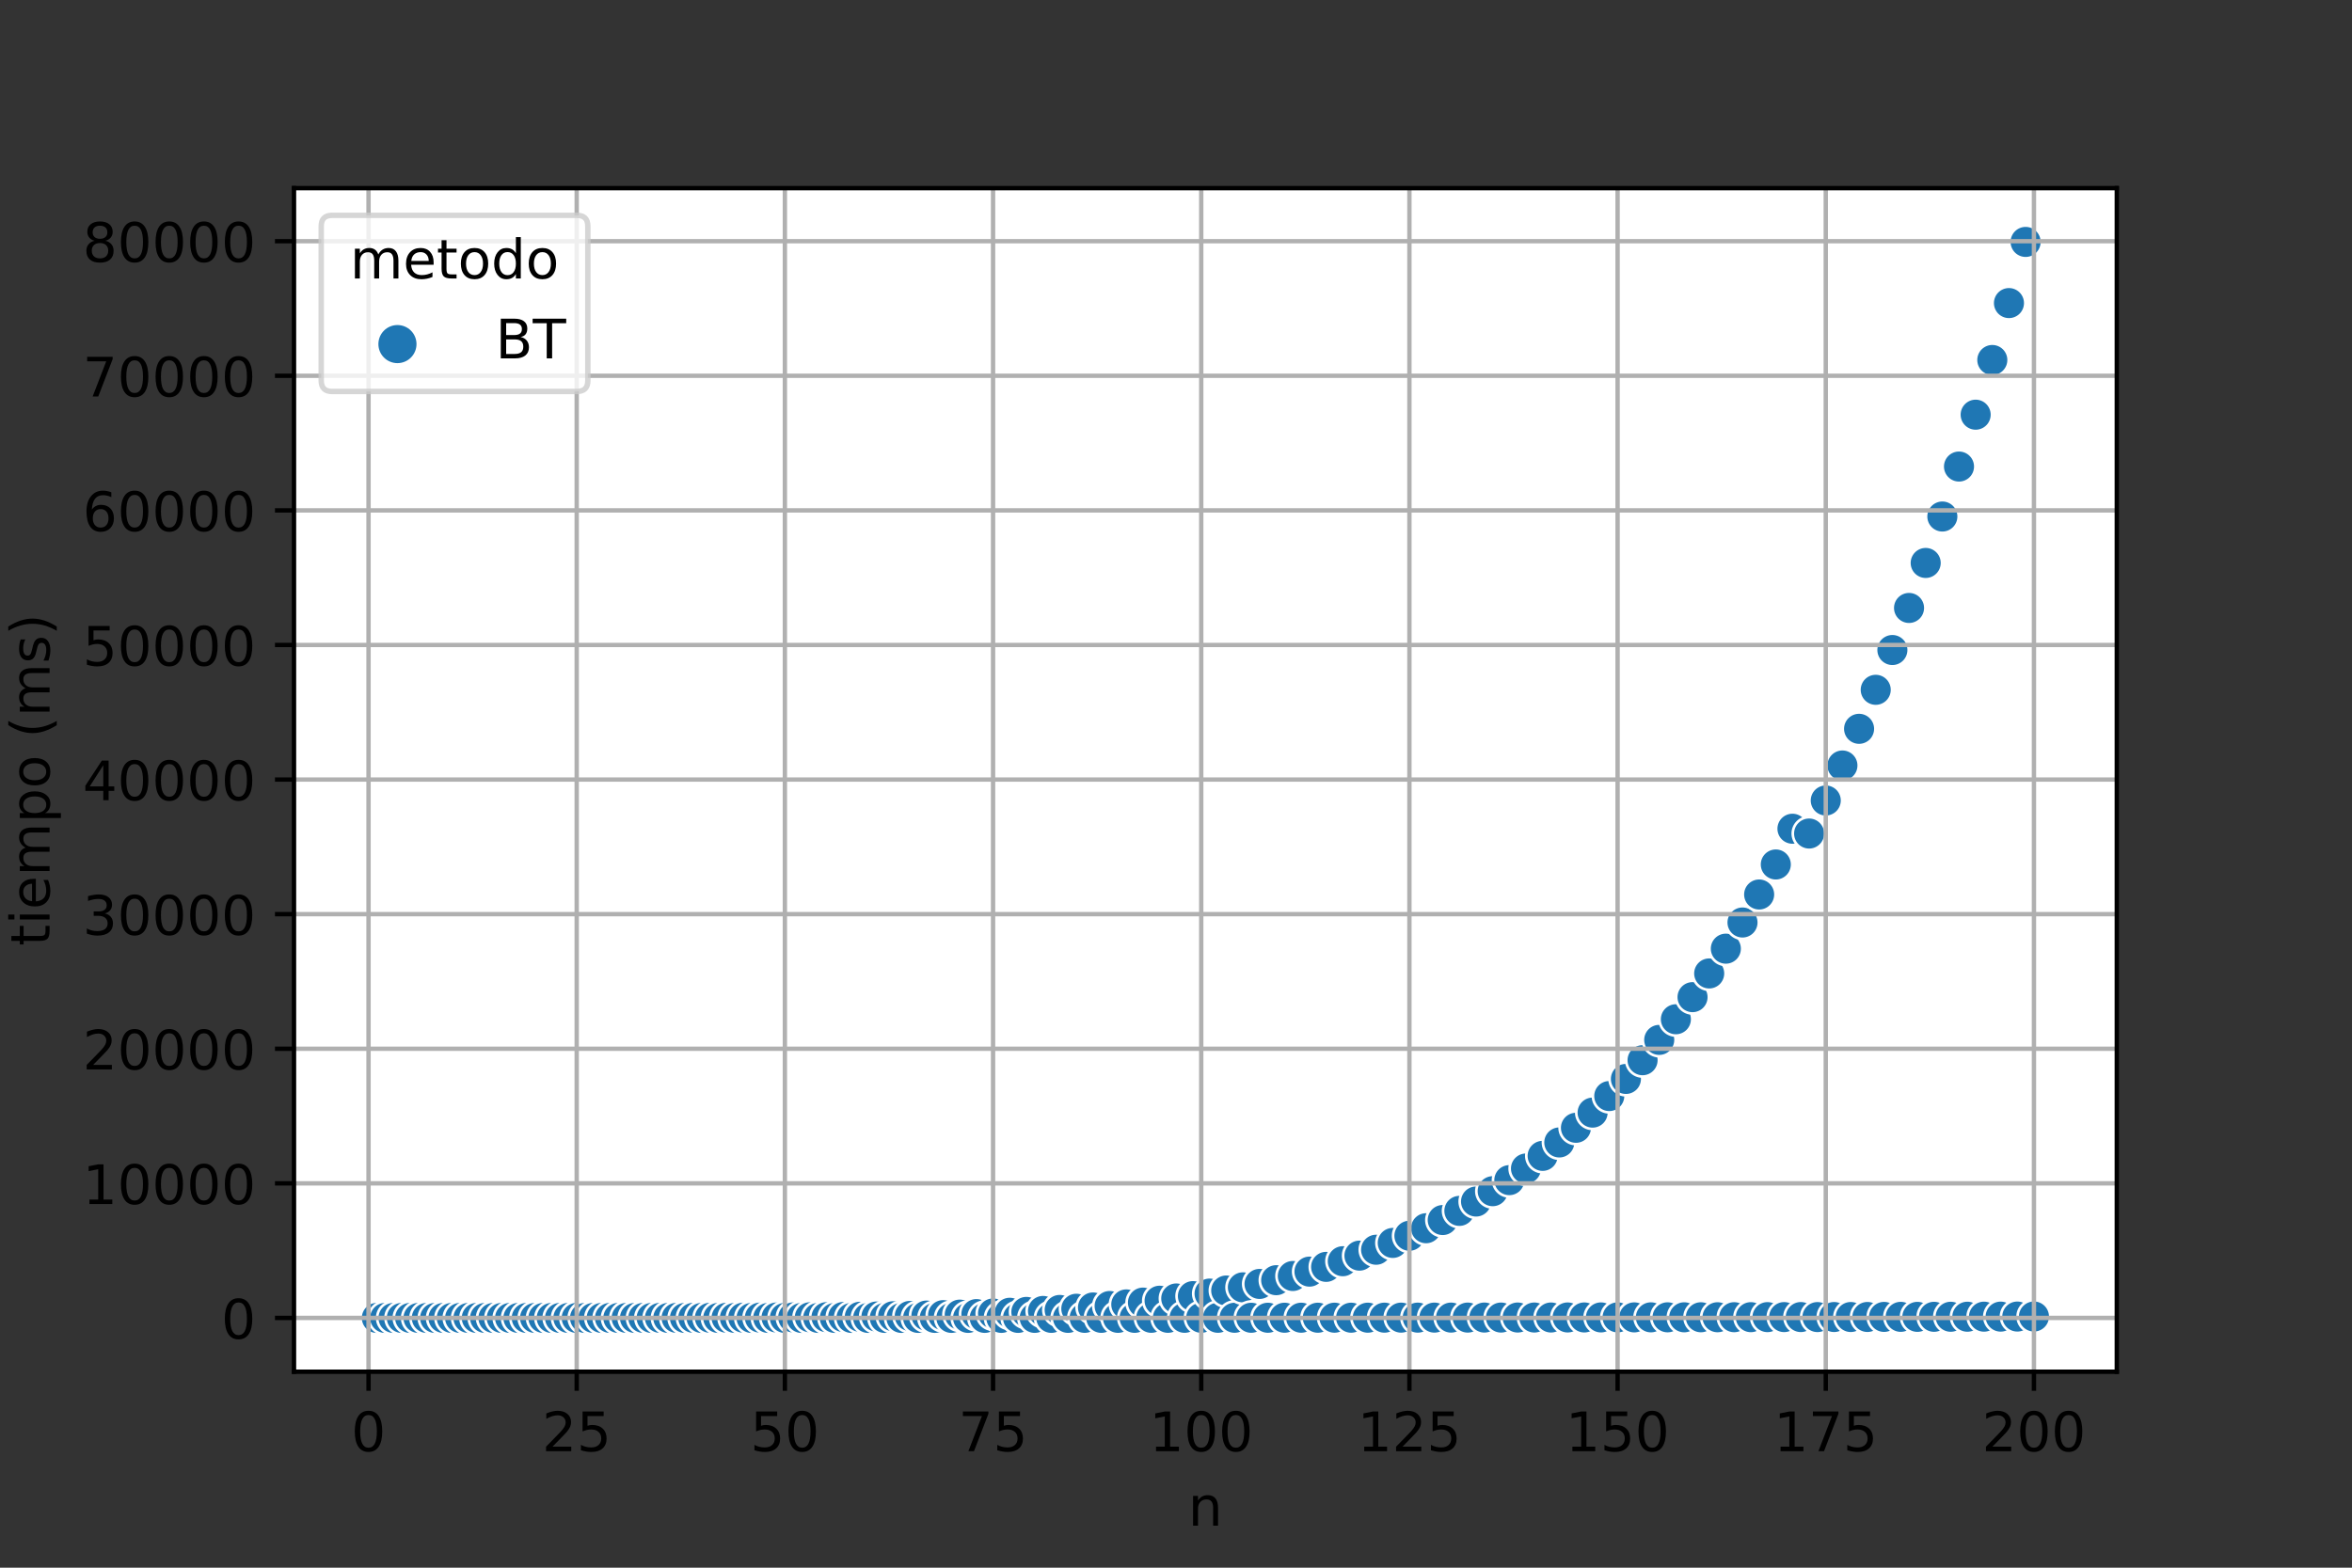 <?xml version="1.0" encoding="utf-8" standalone="no"?>
<!DOCTYPE svg PUBLIC "-//W3C//DTD SVG 1.1//EN"
  "http://www.w3.org/Graphics/SVG/1.1/DTD/svg11.dtd">
<!-- Created with matplotlib (https://matplotlib.org/) -->
<svg height="288pt" version="1.1" viewBox="0 0 432 288" width="432pt" xmlns="http://www.w3.org/2000/svg" xmlns:xlink="http://www.w3.org/1999/xlink">
 <rect x="0" y="0" width="432" height="288" fill="#333333" stroke="none"/>
 <defs>
  <style type="text/css">*{stroke-linecap:butt;stroke-linejoin:round;}</style>
 </defs>
 <g id="figure_1">
  <g id="patch_1">
   <path d="M 0 288 
L 432 288 
L 432 0 
L 0 0 
z
" style="fill:none;"/>
  </g>
  <g id="axes_1">
   <g id="patch_2">
    <path d="M 54 252 
L 388.8 252 
L 388.8 34.56 
L 54 34.56 
z
" style="fill:#ffffff;"/>
   </g>
   <g id="PathCollection_1">
    <defs>
     <path d="M 0 3 
C 0.796 3 1.559 2.684 2.121 2.121 
C 2.684 1.559 3 0.796 3 -0 
C 3 -0.796 2.684 -1.559 2.121 -2.121 
C 1.559 -2.684 0.796 -3 0 -3 
C -0.796 -3 -1.559 -2.684 -2.121 -2.121 
C -2.684 -1.559 -3 -0.796 -3 0 
C -3 0.796 -2.684 1.559 -2.121 2.121 
C -1.559 2.684 -0.796 3 0 3 
z
" id="C0_0_b975c61ec7"/>
    </defs>
    <g clip-path="url(#p22d4a59f89)">
     <use style="fill:#1f77b4;stroke:#ffffff;stroke-width:0.48;" x="69.218" xlink:href="#C0_0_b975c61ec7" y="242.116"/>
    </g>
    <g clip-path="url(#p22d4a59f89)">
     <use style="fill:#1f77b4;stroke:#ffffff;stroke-width:0.48;" x="70.748" xlink:href="#C0_0_b975c61ec7" y="242.116"/>
    </g>
    <g clip-path="url(#p22d4a59f89)">
     <use style="fill:#1f77b4;stroke:#ffffff;stroke-width:0.48;" x="72.277" xlink:href="#C0_0_b975c61ec7" y="242.116"/>
    </g>
    <g clip-path="url(#p22d4a59f89)">
     <use style="fill:#1f77b4;stroke:#ffffff;stroke-width:0.48;" x="73.807" xlink:href="#C0_0_b975c61ec7" y="242.116"/>
    </g>
    <g clip-path="url(#p22d4a59f89)">
     <use style="fill:#1f77b4;stroke:#ffffff;stroke-width:0.48;" x="75.336" xlink:href="#C0_0_b975c61ec7" y="242.116"/>
    </g>
    <g clip-path="url(#p22d4a59f89)">
     <use style="fill:#1f77b4;stroke:#ffffff;stroke-width:0.48;" x="76.866" xlink:href="#C0_0_b975c61ec7" y="242.116"/>
    </g>
    <g clip-path="url(#p22d4a59f89)">
     <use style="fill:#1f77b4;stroke:#ffffff;stroke-width:0.48;" x="78.395" xlink:href="#C0_0_b975c61ec7" y="242.116"/>
    </g>
    <g clip-path="url(#p22d4a59f89)">
     <use style="fill:#1f77b4;stroke:#ffffff;stroke-width:0.48;" x="79.924" xlink:href="#C0_0_b975c61ec7" y="242.116"/>
    </g>
    <g clip-path="url(#p22d4a59f89)">
     <use style="fill:#1f77b4;stroke:#ffffff;stroke-width:0.48;" x="81.454" xlink:href="#C0_0_b975c61ec7" y="242.116"/>
    </g>
    <g clip-path="url(#p22d4a59f89)">
     <use style="fill:#1f77b4;stroke:#ffffff;stroke-width:0.48;" x="82.983" xlink:href="#C0_0_b975c61ec7" y="242.116"/>
    </g>
    <g clip-path="url(#p22d4a59f89)">
     <use style="fill:#1f77b4;stroke:#ffffff;stroke-width:0.48;" x="84.513" xlink:href="#C0_0_b975c61ec7" y="242.116"/>
    </g>
    <g clip-path="url(#p22d4a59f89)">
     <use style="fill:#1f77b4;stroke:#ffffff;stroke-width:0.48;" x="86.042" xlink:href="#C0_0_b975c61ec7" y="242.116"/>
    </g>
    <g clip-path="url(#p22d4a59f89)">
     <use style="fill:#1f77b4;stroke:#ffffff;stroke-width:0.48;" x="87.572" xlink:href="#C0_0_b975c61ec7" y="242.116"/>
    </g>
    <g clip-path="url(#p22d4a59f89)">
     <use style="fill:#1f77b4;stroke:#ffffff;stroke-width:0.48;" x="89.101" xlink:href="#C0_0_b975c61ec7" y="242.116"/>
    </g>
    <g clip-path="url(#p22d4a59f89)">
     <use style="fill:#1f77b4;stroke:#ffffff;stroke-width:0.48;" x="90.631" xlink:href="#C0_0_b975c61ec7" y="242.116"/>
    </g>
    <g clip-path="url(#p22d4a59f89)">
     <use style="fill:#1f77b4;stroke:#ffffff;stroke-width:0.48;" x="92.16" xlink:href="#C0_0_b975c61ec7" y="242.116"/>
    </g>
    <g clip-path="url(#p22d4a59f89)">
     <use style="fill:#1f77b4;stroke:#ffffff;stroke-width:0.48;" x="93.69" xlink:href="#C0_0_b975c61ec7" y="242.116"/>
    </g>
    <g clip-path="url(#p22d4a59f89)">
     <use style="fill:#1f77b4;stroke:#ffffff;stroke-width:0.48;" x="95.219" xlink:href="#C0_0_b975c61ec7" y="242.116"/>
    </g>
    <g clip-path="url(#p22d4a59f89)">
     <use style="fill:#1f77b4;stroke:#ffffff;stroke-width:0.48;" x="96.749" xlink:href="#C0_0_b975c61ec7" y="242.116"/>
    </g>
    <g clip-path="url(#p22d4a59f89)">
     <use style="fill:#1f77b4;stroke:#ffffff;stroke-width:0.48;" x="98.278" xlink:href="#C0_0_b975c61ec7" y="242.116"/>
    </g>
    <g clip-path="url(#p22d4a59f89)">
     <use style="fill:#1f77b4;stroke:#ffffff;stroke-width:0.48;" x="99.807" xlink:href="#C0_0_b975c61ec7" y="242.116"/>
    </g>
    <g clip-path="url(#p22d4a59f89)">
     <use style="fill:#1f77b4;stroke:#ffffff;stroke-width:0.48;" x="101.337" xlink:href="#C0_0_b975c61ec7" y="242.116"/>
    </g>
    <g clip-path="url(#p22d4a59f89)">
     <use style="fill:#1f77b4;stroke:#ffffff;stroke-width:0.48;" x="102.866" xlink:href="#C0_0_b975c61ec7" y="242.115"/>
    </g>
    <g clip-path="url(#p22d4a59f89)">
     <use style="fill:#1f77b4;stroke:#ffffff;stroke-width:0.48;" x="104.396" xlink:href="#C0_0_b975c61ec7" y="242.116"/>
    </g>
    <g clip-path="url(#p22d4a59f89)">
     <use style="fill:#1f77b4;stroke:#ffffff;stroke-width:0.48;" x="105.925" xlink:href="#C0_0_b975c61ec7" y="242.114"/>
    </g>
    <g clip-path="url(#p22d4a59f89)">
     <use style="fill:#1f77b4;stroke:#ffffff;stroke-width:0.48;" x="107.455" xlink:href="#C0_0_b975c61ec7" y="242.116"/>
    </g>
    <g clip-path="url(#p22d4a59f89)">
     <use style="fill:#1f77b4;stroke:#ffffff;stroke-width:0.48;" x="108.984" xlink:href="#C0_0_b975c61ec7" y="242.113"/>
    </g>
    <g clip-path="url(#p22d4a59f89)">
     <use style="fill:#1f77b4;stroke:#ffffff;stroke-width:0.48;" x="110.514" xlink:href="#C0_0_b975c61ec7" y="242.116"/>
    </g>
    <g clip-path="url(#p22d4a59f89)">
     <use style="fill:#1f77b4;stroke:#ffffff;stroke-width:0.48;" x="112.043" xlink:href="#C0_0_b975c61ec7" y="242.112"/>
    </g>
    <g clip-path="url(#p22d4a59f89)">
     <use style="fill:#1f77b4;stroke:#ffffff;stroke-width:0.48;" x="113.573" xlink:href="#C0_0_b975c61ec7" y="242.116"/>
    </g>
    <g clip-path="url(#p22d4a59f89)">
     <use style="fill:#1f77b4;stroke:#ffffff;stroke-width:0.48;" x="115.102" xlink:href="#C0_0_b975c61ec7" y="242.11"/>
    </g>
    <g clip-path="url(#p22d4a59f89)">
     <use style="fill:#1f77b4;stroke:#ffffff;stroke-width:0.48;" x="116.632" xlink:href="#C0_0_b975c61ec7" y="242.116"/>
    </g>
    <g clip-path="url(#p22d4a59f89)">
     <use style="fill:#1f77b4;stroke:#ffffff;stroke-width:0.48;" x="118.161" xlink:href="#C0_0_b975c61ec7" y="242.108"/>
    </g>
    <g clip-path="url(#p22d4a59f89)">
     <use style="fill:#1f77b4;stroke:#ffffff;stroke-width:0.48;" x="119.691" xlink:href="#C0_0_b975c61ec7" y="242.116"/>
    </g>
    <g clip-path="url(#p22d4a59f89)">
     <use style="fill:#1f77b4;stroke:#ffffff;stroke-width:0.48;" x="121.22" xlink:href="#C0_0_b975c61ec7" y="242.104"/>
    </g>
    <g clip-path="url(#p22d4a59f89)">
     <use style="fill:#1f77b4;stroke:#ffffff;stroke-width:0.48;" x="122.749" xlink:href="#C0_0_b975c61ec7" y="242.116"/>
    </g>
    <g clip-path="url(#p22d4a59f89)">
     <use style="fill:#1f77b4;stroke:#ffffff;stroke-width:0.48;" x="124.279" xlink:href="#C0_0_b975c61ec7" y="242.1"/>
    </g>
    <g clip-path="url(#p22d4a59f89)">
     <use style="fill:#1f77b4;stroke:#ffffff;stroke-width:0.48;" x="125.808" xlink:href="#C0_0_b975c61ec7" y="242.116"/>
    </g>
    <g clip-path="url(#p22d4a59f89)">
     <use style="fill:#1f77b4;stroke:#ffffff;stroke-width:0.48;" x="127.338" xlink:href="#C0_0_b975c61ec7" y="242.095"/>
    </g>
    <g clip-path="url(#p22d4a59f89)">
     <use style="fill:#1f77b4;stroke:#ffffff;stroke-width:0.48;" x="128.867" xlink:href="#C0_0_b975c61ec7" y="242.116"/>
    </g>
    <g clip-path="url(#p22d4a59f89)">
     <use style="fill:#1f77b4;stroke:#ffffff;stroke-width:0.48;" x="130.397" xlink:href="#C0_0_b975c61ec7" y="242.088"/>
    </g>
    <g clip-path="url(#p22d4a59f89)">
     <use style="fill:#1f77b4;stroke:#ffffff;stroke-width:0.48;" x="131.926" xlink:href="#C0_0_b975c61ec7" y="242.116"/>
    </g>
    <g clip-path="url(#p22d4a59f89)">
     <use style="fill:#1f77b4;stroke:#ffffff;stroke-width:0.48;" x="133.456" xlink:href="#C0_0_b975c61ec7" y="242.08"/>
    </g>
    <g clip-path="url(#p22d4a59f89)">
     <use style="fill:#1f77b4;stroke:#ffffff;stroke-width:0.48;" x="134.985" xlink:href="#C0_0_b975c61ec7" y="242.115"/>
    </g>
    <g clip-path="url(#p22d4a59f89)">
     <use style="fill:#1f77b4;stroke:#ffffff;stroke-width:0.48;" x="136.515" xlink:href="#C0_0_b975c61ec7" y="242.068"/>
    </g>
    <g clip-path="url(#p22d4a59f89)">
     <use style="fill:#1f77b4;stroke:#ffffff;stroke-width:0.48;" x="138.044" xlink:href="#C0_0_b975c61ec7" y="242.115"/>
    </g>
    <g clip-path="url(#p22d4a59f89)">
     <use style="fill:#1f77b4;stroke:#ffffff;stroke-width:0.48;" x="139.574" xlink:href="#C0_0_b975c61ec7" y="242.058"/>
    </g>
    <g clip-path="url(#p22d4a59f89)">
     <use style="fill:#1f77b4;stroke:#ffffff;stroke-width:0.48;" x="141.103" xlink:href="#C0_0_b975c61ec7" y="242.115"/>
    </g>
    <g clip-path="url(#p22d4a59f89)">
     <use style="fill:#1f77b4;stroke:#ffffff;stroke-width:0.48;" x="142.633" xlink:href="#C0_0_b975c61ec7" y="242.039"/>
    </g>
    <g clip-path="url(#p22d4a59f89)">
     <use style="fill:#1f77b4;stroke:#ffffff;stroke-width:0.48;" x="144.162" xlink:href="#C0_0_b975c61ec7" y="242.115"/>
    </g>
    <g clip-path="url(#p22d4a59f89)">
     <use style="fill:#1f77b4;stroke:#ffffff;stroke-width:0.48;" x="145.691" xlink:href="#C0_0_b975c61ec7" y="242.023"/>
    </g>
    <g clip-path="url(#p22d4a59f89)">
     <use style="fill:#1f77b4;stroke:#ffffff;stroke-width:0.48;" x="147.221" xlink:href="#C0_0_b975c61ec7" y="242.114"/>
    </g>
    <g clip-path="url(#p22d4a59f89)">
     <use style="fill:#1f77b4;stroke:#ffffff;stroke-width:0.48;" x="148.75" xlink:href="#C0_0_b975c61ec7" y="241.997"/>
    </g>
    <g clip-path="url(#p22d4a59f89)">
     <use style="fill:#1f77b4;stroke:#ffffff;stroke-width:0.48;" x="150.28" xlink:href="#C0_0_b975c61ec7" y="242.114"/>
    </g>
    <g clip-path="url(#p22d4a59f89)">
     <use style="fill:#1f77b4;stroke:#ffffff;stroke-width:0.48;" x="151.809" xlink:href="#C0_0_b975c61ec7" y="241.974"/>
    </g>
    <g clip-path="url(#p22d4a59f89)">
     <use style="fill:#1f77b4;stroke:#ffffff;stroke-width:0.48;" x="153.339" xlink:href="#C0_0_b975c61ec7" y="242.114"/>
    </g>
    <g clip-path="url(#p22d4a59f89)">
     <use style="fill:#1f77b4;stroke:#ffffff;stroke-width:0.48;" x="154.868" xlink:href="#C0_0_b975c61ec7" y="241.944"/>
    </g>
    <g clip-path="url(#p22d4a59f89)">
     <use style="fill:#1f77b4;stroke:#ffffff;stroke-width:0.48;" x="156.398" xlink:href="#C0_0_b975c61ec7" y="242.113"/>
    </g>
    <g clip-path="url(#p22d4a59f89)">
     <use style="fill:#1f77b4;stroke:#ffffff;stroke-width:0.48;" x="157.927" xlink:href="#C0_0_b975c61ec7" y="241.906"/>
    </g>
    <g clip-path="url(#p22d4a59f89)">
     <use style="fill:#1f77b4;stroke:#ffffff;stroke-width:0.48;" x="159.457" xlink:href="#C0_0_b975c61ec7" y="242.113"/>
    </g>
    <g clip-path="url(#p22d4a59f89)">
     <use style="fill:#1f77b4;stroke:#ffffff;stroke-width:0.48;" x="160.986" xlink:href="#C0_0_b975c61ec7" y="241.86"/>
    </g>
    <g clip-path="url(#p22d4a59f89)">
     <use style="fill:#1f77b4;stroke:#ffffff;stroke-width:0.48;" x="162.516" xlink:href="#C0_0_b975c61ec7" y="242.113"/>
    </g>
    <g clip-path="url(#p22d4a59f89)">
     <use style="fill:#1f77b4;stroke:#ffffff;stroke-width:0.48;" x="164.045" xlink:href="#C0_0_b975c61ec7" y="241.806"/>
    </g>
    <g clip-path="url(#p22d4a59f89)">
     <use style="fill:#1f77b4;stroke:#ffffff;stroke-width:0.48;" x="165.575" xlink:href="#C0_0_b975c61ec7" y="242.112"/>
    </g>
    <g clip-path="url(#p22d4a59f89)">
     <use style="fill:#1f77b4;stroke:#ffffff;stroke-width:0.48;" x="167.104" xlink:href="#C0_0_b975c61ec7" y="241.751"/>
    </g>
    <g clip-path="url(#p22d4a59f89)">
     <use style="fill:#1f77b4;stroke:#ffffff;stroke-width:0.48;" x="168.633" xlink:href="#C0_0_b975c61ec7" y="242.111"/>
    </g>
    <g clip-path="url(#p22d4a59f89)">
     <use style="fill:#1f77b4;stroke:#ffffff;stroke-width:0.48;" x="170.163" xlink:href="#C0_0_b975c61ec7" y="241.682"/>
    </g>
    <g clip-path="url(#p22d4a59f89)">
     <use style="fill:#1f77b4;stroke:#ffffff;stroke-width:0.48;" x="171.692" xlink:href="#C0_0_b975c61ec7" y="242.109"/>
    </g>
    <g clip-path="url(#p22d4a59f89)">
     <use style="fill:#1f77b4;stroke:#ffffff;stroke-width:0.48;" x="173.222" xlink:href="#C0_0_b975c61ec7" y="241.605"/>
    </g>
    <g clip-path="url(#p22d4a59f89)">
     <use style="fill:#1f77b4;stroke:#ffffff;stroke-width:0.48;" x="174.751" xlink:href="#C0_0_b975c61ec7" y="242.108"/>
    </g>
    <g clip-path="url(#p22d4a59f89)">
     <use style="fill:#1f77b4;stroke:#ffffff;stroke-width:0.48;" x="176.281" xlink:href="#C0_0_b975c61ec7" y="241.51"/>
    </g>
    <g clip-path="url(#p22d4a59f89)">
     <use style="fill:#1f77b4;stroke:#ffffff;stroke-width:0.48;" x="177.81" xlink:href="#C0_0_b975c61ec7" y="242.109"/>
    </g>
    <g clip-path="url(#p22d4a59f89)">
     <use style="fill:#1f77b4;stroke:#ffffff;stroke-width:0.48;" x="179.34" xlink:href="#C0_0_b975c61ec7" y="241.412"/>
    </g>
    <g clip-path="url(#p22d4a59f89)">
     <use style="fill:#1f77b4;stroke:#ffffff;stroke-width:0.48;" x="180.869" xlink:href="#C0_0_b975c61ec7" y="242.108"/>
    </g>
    <g clip-path="url(#p22d4a59f89)">
     <use style="fill:#1f77b4;stroke:#ffffff;stroke-width:0.48;" x="182.399" xlink:href="#C0_0_b975c61ec7" y="241.297"/>
    </g>
    <g clip-path="url(#p22d4a59f89)">
     <use style="fill:#1f77b4;stroke:#ffffff;stroke-width:0.48;" x="183.928" xlink:href="#C0_0_b975c61ec7" y="242.108"/>
    </g>
    <g clip-path="url(#p22d4a59f89)">
     <use style="fill:#1f77b4;stroke:#ffffff;stroke-width:0.48;" x="185.458" xlink:href="#C0_0_b975c61ec7" y="241.169"/>
    </g>
    <g clip-path="url(#p22d4a59f89)">
     <use style="fill:#1f77b4;stroke:#ffffff;stroke-width:0.48;" x="186.987" xlink:href="#C0_0_b975c61ec7" y="242.107"/>
    </g>
    <g clip-path="url(#p22d4a59f89)">
     <use style="fill:#1f77b4;stroke:#ffffff;stroke-width:0.48;" x="188.516" xlink:href="#C0_0_b975c61ec7" y="241.011"/>
    </g>
    <g clip-path="url(#p22d4a59f89)">
     <use style="fill:#1f77b4;stroke:#ffffff;stroke-width:0.48;" x="190.046" xlink:href="#C0_0_b975c61ec7" y="242.105"/>
    </g>
    <g clip-path="url(#p22d4a59f89)">
     <use style="fill:#1f77b4;stroke:#ffffff;stroke-width:0.48;" x="191.575" xlink:href="#C0_0_b975c61ec7" y="240.835"/>
    </g>
    <g clip-path="url(#p22d4a59f89)">
     <use style="fill:#1f77b4;stroke:#ffffff;stroke-width:0.48;" x="193.105" xlink:href="#C0_0_b975c61ec7" y="242.105"/>
    </g>
    <g clip-path="url(#p22d4a59f89)">
     <use style="fill:#1f77b4;stroke:#ffffff;stroke-width:0.48;" x="194.634" xlink:href="#C0_0_b975c61ec7" y="240.652"/>
    </g>
    <g clip-path="url(#p22d4a59f89)">
     <use style="fill:#1f77b4;stroke:#ffffff;stroke-width:0.48;" x="196.164" xlink:href="#C0_0_b975c61ec7" y="242.104"/>
    </g>
    <g clip-path="url(#p22d4a59f89)">
     <use style="fill:#1f77b4;stroke:#ffffff;stroke-width:0.48;" x="197.693" xlink:href="#C0_0_b975c61ec7" y="240.432"/>
    </g>
    <g clip-path="url(#p22d4a59f89)">
     <use style="fill:#1f77b4;stroke:#ffffff;stroke-width:0.48;" x="199.223" xlink:href="#C0_0_b975c61ec7" y="242.101"/>
    </g>
    <g clip-path="url(#p22d4a59f89)">
     <use style="fill:#1f77b4;stroke:#ffffff;stroke-width:0.48;" x="200.752" xlink:href="#C0_0_b975c61ec7" y="240.195"/>
    </g>
    <g clip-path="url(#p22d4a59f89)">
     <use style="fill:#1f77b4;stroke:#ffffff;stroke-width:0.48;" x="202.282" xlink:href="#C0_0_b975c61ec7" y="242.101"/>
    </g>
    <g clip-path="url(#p22d4a59f89)">
     <use style="fill:#1f77b4;stroke:#ffffff;stroke-width:0.48;" x="203.811" xlink:href="#C0_0_b975c61ec7" y="239.927"/>
    </g>
    <g clip-path="url(#p22d4a59f89)">
     <use style="fill:#1f77b4;stroke:#ffffff;stroke-width:0.48;" x="205.341" xlink:href="#C0_0_b975c61ec7" y="242.1"/>
    </g>
    <g clip-path="url(#p22d4a59f89)">
     <use style="fill:#1f77b4;stroke:#ffffff;stroke-width:0.48;" x="206.87" xlink:href="#C0_0_b975c61ec7" y="239.633"/>
    </g>
    <g clip-path="url(#p22d4a59f89)">
     <use style="fill:#1f77b4;stroke:#ffffff;stroke-width:0.48;" x="208.4" xlink:href="#C0_0_b975c61ec7" y="242.1"/>
    </g>
    <g clip-path="url(#p22d4a59f89)">
     <use style="fill:#1f77b4;stroke:#ffffff;stroke-width:0.48;" x="209.929" xlink:href="#C0_0_b975c61ec7" y="239.302"/>
    </g>
    <g clip-path="url(#p22d4a59f89)">
     <use style="fill:#1f77b4;stroke:#ffffff;stroke-width:0.48;" x="211.458" xlink:href="#C0_0_b975c61ec7" y="242.094"/>
    </g>
    <g clip-path="url(#p22d4a59f89)">
     <use style="fill:#1f77b4;stroke:#ffffff;stroke-width:0.48;" x="212.988" xlink:href="#C0_0_b975c61ec7" y="238.957"/>
    </g>
    <g clip-path="url(#p22d4a59f89)">
     <use style="fill:#1f77b4;stroke:#ffffff;stroke-width:0.48;" x="214.517" xlink:href="#C0_0_b975c61ec7" y="242.094"/>
    </g>
    <g clip-path="url(#p22d4a59f89)">
     <use style="fill:#1f77b4;stroke:#ffffff;stroke-width:0.48;" x="216.047" xlink:href="#C0_0_b975c61ec7" y="238.541"/>
    </g>
    <g clip-path="url(#p22d4a59f89)">
     <use style="fill:#1f77b4;stroke:#ffffff;stroke-width:0.48;" x="217.576" xlink:href="#C0_0_b975c61ec7" y="242.093"/>
    </g>
    <g clip-path="url(#p22d4a59f89)">
     <use style="fill:#1f77b4;stroke:#ffffff;stroke-width:0.48;" x="219.106" xlink:href="#C0_0_b975c61ec7" y="238.109"/>
    </g>
    <g clip-path="url(#p22d4a59f89)">
     <use style="fill:#1f77b4;stroke:#ffffff;stroke-width:0.48;" x="220.635" xlink:href="#C0_0_b975c61ec7" y="242.092"/>
    </g>
    <g clip-path="url(#p22d4a59f89)">
     <use style="fill:#1f77b4;stroke:#ffffff;stroke-width:0.48;" x="222.165" xlink:href="#C0_0_b975c61ec7" y="237.645"/>
    </g>
    <g clip-path="url(#p22d4a59f89)">
     <use style="fill:#1f77b4;stroke:#ffffff;stroke-width:0.48;" x="223.694" xlink:href="#C0_0_b975c61ec7" y="242.09"/>
    </g>
    <g clip-path="url(#p22d4a59f89)">
     <use style="fill:#1f77b4;stroke:#ffffff;stroke-width:0.48;" x="225.224" xlink:href="#C0_0_b975c61ec7" y="237.082"/>
    </g>
    <g clip-path="url(#p22d4a59f89)">
     <use style="fill:#1f77b4;stroke:#ffffff;stroke-width:0.48;" x="226.753" xlink:href="#C0_0_b975c61ec7" y="242.087"/>
    </g>
    <g clip-path="url(#p22d4a59f89)">
     <use style="fill:#1f77b4;stroke:#ffffff;stroke-width:0.48;" x="228.283" xlink:href="#C0_0_b975c61ec7" y="236.499"/>
    </g>
    <g clip-path="url(#p22d4a59f89)">
     <use style="fill:#1f77b4;stroke:#ffffff;stroke-width:0.48;" x="229.812" xlink:href="#C0_0_b975c61ec7" y="242.088"/>
    </g>
    <g clip-path="url(#p22d4a59f89)">
     <use style="fill:#1f77b4;stroke:#ffffff;stroke-width:0.48;" x="231.342" xlink:href="#C0_0_b975c61ec7" y="235.87"/>
    </g>
    <g clip-path="url(#p22d4a59f89)">
     <use style="fill:#1f77b4;stroke:#ffffff;stroke-width:0.48;" x="232.871" xlink:href="#C0_0_b975c61ec7" y="242.085"/>
    </g>
    <g clip-path="url(#p22d4a59f89)">
     <use style="fill:#1f77b4;stroke:#ffffff;stroke-width:0.48;" x="234.4" xlink:href="#C0_0_b975c61ec7" y="235.185"/>
    </g>
    <g clip-path="url(#p22d4a59f89)">
     <use style="fill:#1f77b4;stroke:#ffffff;stroke-width:0.48;" x="235.93" xlink:href="#C0_0_b975c61ec7" y="242.081"/>
    </g>
    <g clip-path="url(#p22d4a59f89)">
     <use style="fill:#1f77b4;stroke:#ffffff;stroke-width:0.48;" x="237.459" xlink:href="#C0_0_b975c61ec7" y="234.413"/>
    </g>
    <g clip-path="url(#p22d4a59f89)">
     <use style="fill:#1f77b4;stroke:#ffffff;stroke-width:0.48;" x="238.989" xlink:href="#C0_0_b975c61ec7" y="242.077"/>
    </g>
    <g clip-path="url(#p22d4a59f89)">
     <use style="fill:#1f77b4;stroke:#ffffff;stroke-width:0.48;" x="240.518" xlink:href="#C0_0_b975c61ec7" y="233.609"/>
    </g>
    <g clip-path="url(#p22d4a59f89)">
     <use style="fill:#1f77b4;stroke:#ffffff;stroke-width:0.48;" x="242.048" xlink:href="#C0_0_b975c61ec7" y="242.079"/>
    </g>
    <g clip-path="url(#p22d4a59f89)">
     <use style="fill:#1f77b4;stroke:#ffffff;stroke-width:0.48;" x="243.577" xlink:href="#C0_0_b975c61ec7" y="232.736"/>
    </g>
    <g clip-path="url(#p22d4a59f89)">
     <use style="fill:#1f77b4;stroke:#ffffff;stroke-width:0.48;" x="245.107" xlink:href="#C0_0_b975c61ec7" y="242.074"/>
    </g>
    <g clip-path="url(#p22d4a59f89)">
     <use style="fill:#1f77b4;stroke:#ffffff;stroke-width:0.48;" x="246.636" xlink:href="#C0_0_b975c61ec7" y="231.699"/>
    </g>
    <g clip-path="url(#p22d4a59f89)">
     <use style="fill:#1f77b4;stroke:#ffffff;stroke-width:0.48;" x="248.166" xlink:href="#C0_0_b975c61ec7" y="242.075"/>
    </g>
    <g clip-path="url(#p22d4a59f89)">
     <use style="fill:#1f77b4;stroke:#ffffff;stroke-width:0.48;" x="249.695" xlink:href="#C0_0_b975c61ec7" y="230.672"/>
    </g>
    <g clip-path="url(#p22d4a59f89)">
     <use style="fill:#1f77b4;stroke:#ffffff;stroke-width:0.48;" x="251.225" xlink:href="#C0_0_b975c61ec7" y="242.072"/>
    </g>
    <g clip-path="url(#p22d4a59f89)">
     <use style="fill:#1f77b4;stroke:#ffffff;stroke-width:0.48;" x="252.754" xlink:href="#C0_0_b975c61ec7" y="229.591"/>
    </g>
    <g clip-path="url(#p22d4a59f89)">
     <use style="fill:#1f77b4;stroke:#ffffff;stroke-width:0.48;" x="254.284" xlink:href="#C0_0_b975c61ec7" y="242.068"/>
    </g>
    <g clip-path="url(#p22d4a59f89)">
     <use style="fill:#1f77b4;stroke:#ffffff;stroke-width:0.48;" x="255.813" xlink:href="#C0_0_b975c61ec7" y="228.339"/>
    </g>
    <g clip-path="url(#p22d4a59f89)">
     <use style="fill:#1f77b4;stroke:#ffffff;stroke-width:0.48;" x="257.342" xlink:href="#C0_0_b975c61ec7" y="242.063"/>
    </g>
    <g clip-path="url(#p22d4a59f89)">
     <use style="fill:#1f77b4;stroke:#ffffff;stroke-width:0.48;" x="258.872" xlink:href="#C0_0_b975c61ec7" y="227.022"/>
    </g>
    <g clip-path="url(#p22d4a59f89)">
     <use style="fill:#1f77b4;stroke:#ffffff;stroke-width:0.48;" x="260.401" xlink:href="#C0_0_b975c61ec7" y="242.063"/>
    </g>
    <g clip-path="url(#p22d4a59f89)">
     <use style="fill:#1f77b4;stroke:#ffffff;stroke-width:0.48;" x="261.931" xlink:href="#C0_0_b975c61ec7" y="225.639"/>
    </g>
    <g clip-path="url(#p22d4a59f89)">
     <use style="fill:#1f77b4;stroke:#ffffff;stroke-width:0.48;" x="263.46" xlink:href="#C0_0_b975c61ec7" y="242.058"/>
    </g>
    <g clip-path="url(#p22d4a59f89)">
     <use style="fill:#1f77b4;stroke:#ffffff;stroke-width:0.48;" x="264.99" xlink:href="#C0_0_b975c61ec7" y="224.134"/>
    </g>
    <g clip-path="url(#p22d4a59f89)">
     <use style="fill:#1f77b4;stroke:#ffffff;stroke-width:0.48;" x="266.519" xlink:href="#C0_0_b975c61ec7" y="242.055"/>
    </g>
    <g clip-path="url(#p22d4a59f89)">
     <use style="fill:#1f77b4;stroke:#ffffff;stroke-width:0.48;" x="268.049" xlink:href="#C0_0_b975c61ec7" y="222.452"/>
    </g>
    <g clip-path="url(#p22d4a59f89)">
     <use style="fill:#1f77b4;stroke:#ffffff;stroke-width:0.48;" x="269.578" xlink:href="#C0_0_b975c61ec7" y="242.054"/>
    </g>
    <g clip-path="url(#p22d4a59f89)">
     <use style="fill:#1f77b4;stroke:#ffffff;stroke-width:0.48;" x="271.108" xlink:href="#C0_0_b975c61ec7" y="220.734"/>
    </g>
    <g clip-path="url(#p22d4a59f89)">
     <use style="fill:#1f77b4;stroke:#ffffff;stroke-width:0.48;" x="272.637" xlink:href="#C0_0_b975c61ec7" y="242.047"/>
    </g>
    <g clip-path="url(#p22d4a59f89)">
     <use style="fill:#1f77b4;stroke:#ffffff;stroke-width:0.48;" x="274.167" xlink:href="#C0_0_b975c61ec7" y="218.835"/>
    </g>
    <g clip-path="url(#p22d4a59f89)">
     <use style="fill:#1f77b4;stroke:#ffffff;stroke-width:0.48;" x="275.696" xlink:href="#C0_0_b975c61ec7" y="242.048"/>
    </g>
    <g clip-path="url(#p22d4a59f89)">
     <use style="fill:#1f77b4;stroke:#ffffff;stroke-width:0.48;" x="277.225" xlink:href="#C0_0_b975c61ec7" y="216.802"/>
    </g>
    <g clip-path="url(#p22d4a59f89)">
     <use style="fill:#1f77b4;stroke:#ffffff;stroke-width:0.48;" x="278.755" xlink:href="#C0_0_b975c61ec7" y="242.042"/>
    </g>
    <g clip-path="url(#p22d4a59f89)">
     <use style="fill:#1f77b4;stroke:#ffffff;stroke-width:0.48;" x="280.284" xlink:href="#C0_0_b975c61ec7" y="214.665"/>
    </g>
    <g clip-path="url(#p22d4a59f89)">
     <use style="fill:#1f77b4;stroke:#ffffff;stroke-width:0.48;" x="281.814" xlink:href="#C0_0_b975c61ec7" y="242.042"/>
    </g>
    <g clip-path="url(#p22d4a59f89)">
     <use style="fill:#1f77b4;stroke:#ffffff;stroke-width:0.48;" x="283.343" xlink:href="#C0_0_b975c61ec7" y="212.344"/>
    </g>
    <g clip-path="url(#p22d4a59f89)">
     <use style="fill:#1f77b4;stroke:#ffffff;stroke-width:0.48;" x="284.873" xlink:href="#C0_0_b975c61ec7" y="242.038"/>
    </g>
    <g clip-path="url(#p22d4a59f89)">
     <use style="fill:#1f77b4;stroke:#ffffff;stroke-width:0.48;" x="286.402" xlink:href="#C0_0_b975c61ec7" y="209.88"/>
    </g>
    <g clip-path="url(#p22d4a59f89)">
     <use style="fill:#1f77b4;stroke:#ffffff;stroke-width:0.48;" x="287.932" xlink:href="#C0_0_b975c61ec7" y="242.03"/>
    </g>
    <g clip-path="url(#p22d4a59f89)">
     <use style="fill:#1f77b4;stroke:#ffffff;stroke-width:0.48;" x="289.461" xlink:href="#C0_0_b975c61ec7" y="207.186"/>
    </g>
    <g clip-path="url(#p22d4a59f89)">
     <use style="fill:#1f77b4;stroke:#ffffff;stroke-width:0.48;" x="290.991" xlink:href="#C0_0_b975c61ec7" y="242.029"/>
    </g>
    <g clip-path="url(#p22d4a59f89)">
     <use style="fill:#1f77b4;stroke:#ffffff;stroke-width:0.48;" x="292.52" xlink:href="#C0_0_b975c61ec7" y="204.399"/>
    </g>
    <g clip-path="url(#p22d4a59f89)">
     <use style="fill:#1f77b4;stroke:#ffffff;stroke-width:0.48;" x="294.05" xlink:href="#C0_0_b975c61ec7" y="242.022"/>
    </g>
    <g clip-path="url(#p22d4a59f89)">
     <use style="fill:#1f77b4;stroke:#ffffff;stroke-width:0.48;" x="295.579" xlink:href="#C0_0_b975c61ec7" y="201.357"/>
    </g>
    <g clip-path="url(#p22d4a59f89)">
     <use style="fill:#1f77b4;stroke:#ffffff;stroke-width:0.48;" x="297.109" xlink:href="#C0_0_b975c61ec7" y="242.015"/>
    </g>
    <g clip-path="url(#p22d4a59f89)">
     <use style="fill:#1f77b4;stroke:#ffffff;stroke-width:0.48;" x="298.638" xlink:href="#C0_0_b975c61ec7" y="198.211"/>
    </g>
    <g clip-path="url(#p22d4a59f89)">
     <use style="fill:#1f77b4;stroke:#ffffff;stroke-width:0.48;" x="300.167" xlink:href="#C0_0_b975c61ec7" y="242.016"/>
    </g>
    <g clip-path="url(#p22d4a59f89)">
     <use style="fill:#1f77b4;stroke:#ffffff;stroke-width:0.48;" x="301.697" xlink:href="#C0_0_b975c61ec7" y="194.772"/>
    </g>
    <g clip-path="url(#p22d4a59f89)">
     <use style="fill:#1f77b4;stroke:#ffffff;stroke-width:0.48;" x="303.226" xlink:href="#C0_0_b975c61ec7" y="242.009"/>
    </g>
    <g clip-path="url(#p22d4a59f89)">
     <use style="fill:#1f77b4;stroke:#ffffff;stroke-width:0.48;" x="304.756" xlink:href="#C0_0_b975c61ec7" y="191.038"/>
    </g>
    <g clip-path="url(#p22d4a59f89)">
     <use style="fill:#1f77b4;stroke:#ffffff;stroke-width:0.48;" x="306.285" xlink:href="#C0_0_b975c61ec7" y="242.005"/>
    </g>
    <g clip-path="url(#p22d4a59f89)">
     <use style="fill:#1f77b4;stroke:#ffffff;stroke-width:0.48;" x="307.815" xlink:href="#C0_0_b975c61ec7" y="187.247"/>
    </g>
    <g clip-path="url(#p22d4a59f89)">
     <use style="fill:#1f77b4;stroke:#ffffff;stroke-width:0.48;" x="309.344" xlink:href="#C0_0_b975c61ec7" y="242.002"/>
    </g>
    <g clip-path="url(#p22d4a59f89)">
     <use style="fill:#1f77b4;stroke:#ffffff;stroke-width:0.48;" x="310.874" xlink:href="#C0_0_b975c61ec7" y="183.186"/>
    </g>
    <g clip-path="url(#p22d4a59f89)">
     <use style="fill:#1f77b4;stroke:#ffffff;stroke-width:0.48;" x="312.403" xlink:href="#C0_0_b975c61ec7" y="241.995"/>
    </g>
    <g clip-path="url(#p22d4a59f89)">
     <use style="fill:#1f77b4;stroke:#ffffff;stroke-width:0.48;" x="313.933" xlink:href="#C0_0_b975c61ec7" y="178.832"/>
    </g>
    <g clip-path="url(#p22d4a59f89)">
     <use style="fill:#1f77b4;stroke:#ffffff;stroke-width:0.48;" x="315.462" xlink:href="#C0_0_b975c61ec7" y="241.992"/>
    </g>
    <g clip-path="url(#p22d4a59f89)">
     <use style="fill:#1f77b4;stroke:#ffffff;stroke-width:0.48;" x="316.992" xlink:href="#C0_0_b975c61ec7" y="174.279"/>
    </g>
    <g clip-path="url(#p22d4a59f89)">
     <use style="fill:#1f77b4;stroke:#ffffff;stroke-width:0.48;" x="318.521" xlink:href="#C0_0_b975c61ec7" y="241.983"/>
    </g>
    <g clip-path="url(#p22d4a59f89)">
     <use style="fill:#1f77b4;stroke:#ffffff;stroke-width:0.48;" x="320.051" xlink:href="#C0_0_b975c61ec7" y="169.473"/>
    </g>
    <g clip-path="url(#p22d4a59f89)">
     <use style="fill:#1f77b4;stroke:#ffffff;stroke-width:0.48;" x="321.58" xlink:href="#C0_0_b975c61ec7" y="241.978"/>
    </g>
    <g clip-path="url(#p22d4a59f89)">
     <use style="fill:#1f77b4;stroke:#ffffff;stroke-width:0.48;" x="323.109" xlink:href="#C0_0_b975c61ec7" y="164.328"/>
    </g>
    <g clip-path="url(#p22d4a59f89)">
     <use style="fill:#1f77b4;stroke:#ffffff;stroke-width:0.48;" x="324.639" xlink:href="#C0_0_b975c61ec7" y="241.969"/>
    </g>
    <g clip-path="url(#p22d4a59f89)">
     <use style="fill:#1f77b4;stroke:#ffffff;stroke-width:0.48;" x="326.168" xlink:href="#C0_0_b975c61ec7" y="158.813"/>
    </g>
    <g clip-path="url(#p22d4a59f89)">
     <use style="fill:#1f77b4;stroke:#ffffff;stroke-width:0.48;" x="327.698" xlink:href="#C0_0_b975c61ec7" y="241.963"/>
    </g>
    <g clip-path="url(#p22d4a59f89)">
     <use style="fill:#1f77b4;stroke:#ffffff;stroke-width:0.48;" x="329.227" xlink:href="#C0_0_b975c61ec7" y="152.248"/>
    </g>
    <g clip-path="url(#p22d4a59f89)">
     <use style="fill:#1f77b4;stroke:#ffffff;stroke-width:0.48;" x="330.757" xlink:href="#C0_0_b975c61ec7" y="241.957"/>
    </g>
    <g clip-path="url(#p22d4a59f89)">
     <use style="fill:#1f77b4;stroke:#ffffff;stroke-width:0.48;" x="332.286" xlink:href="#C0_0_b975c61ec7" y="153.129"/>
    </g>
    <g clip-path="url(#p22d4a59f89)">
     <use style="fill:#1f77b4;stroke:#ffffff;stroke-width:0.48;" x="333.816" xlink:href="#C0_0_b975c61ec7" y="241.961"/>
    </g>
    <g clip-path="url(#p22d4a59f89)">
     <use style="fill:#1f77b4;stroke:#ffffff;stroke-width:0.48;" x="335.345" xlink:href="#C0_0_b975c61ec7" y="147.058"/>
    </g>
    <g clip-path="url(#p22d4a59f89)">
     <use style="fill:#1f77b4;stroke:#ffffff;stroke-width:0.48;" x="336.875" xlink:href="#C0_0_b975c61ec7" y="241.95"/>
    </g>
    <g clip-path="url(#p22d4a59f89)">
     <use style="fill:#1f77b4;stroke:#ffffff;stroke-width:0.48;" x="338.404" xlink:href="#C0_0_b975c61ec7" y="140.629"/>
    </g>
    <g clip-path="url(#p22d4a59f89)">
     <use style="fill:#1f77b4;stroke:#ffffff;stroke-width:0.48;" x="339.934" xlink:href="#C0_0_b975c61ec7" y="241.949"/>
    </g>
    <g clip-path="url(#p22d4a59f89)">
     <use style="fill:#1f77b4;stroke:#ffffff;stroke-width:0.48;" x="341.463" xlink:href="#C0_0_b975c61ec7" y="133.891"/>
    </g>
    <g clip-path="url(#p22d4a59f89)">
     <use style="fill:#1f77b4;stroke:#ffffff;stroke-width:0.48;" x="342.993" xlink:href="#C0_0_b975c61ec7" y="241.941"/>
    </g>
    <g clip-path="url(#p22d4a59f89)">
     <use style="fill:#1f77b4;stroke:#ffffff;stroke-width:0.48;" x="344.522" xlink:href="#C0_0_b975c61ec7" y="126.725"/>
    </g>
    <g clip-path="url(#p22d4a59f89)">
     <use style="fill:#1f77b4;stroke:#ffffff;stroke-width:0.48;" x="346.051" xlink:href="#C0_0_b975c61ec7" y="241.927"/>
    </g>
    <g clip-path="url(#p22d4a59f89)">
     <use style="fill:#1f77b4;stroke:#ffffff;stroke-width:0.48;" x="347.581" xlink:href="#C0_0_b975c61ec7" y="119.415"/>
    </g>
    <g clip-path="url(#p22d4a59f89)">
     <use style="fill:#1f77b4;stroke:#ffffff;stroke-width:0.48;" x="349.11" xlink:href="#C0_0_b975c61ec7" y="241.918"/>
    </g>
    <g clip-path="url(#p22d4a59f89)">
     <use style="fill:#1f77b4;stroke:#ffffff;stroke-width:0.48;" x="350.64" xlink:href="#C0_0_b975c61ec7" y="111.687"/>
    </g>
    <g clip-path="url(#p22d4a59f89)">
     <use style="fill:#1f77b4;stroke:#ffffff;stroke-width:0.48;" x="352.169" xlink:href="#C0_0_b975c61ec7" y="241.92"/>
    </g>
    <g clip-path="url(#p22d4a59f89)">
     <use style="fill:#1f77b4;stroke:#ffffff;stroke-width:0.48;" x="353.699" xlink:href="#C0_0_b975c61ec7" y="103.42"/>
    </g>
    <g clip-path="url(#p22d4a59f89)">
     <use style="fill:#1f77b4;stroke:#ffffff;stroke-width:0.48;" x="355.228" xlink:href="#C0_0_b975c61ec7" y="241.91"/>
    </g>
    <g clip-path="url(#p22d4a59f89)">
     <use style="fill:#1f77b4;stroke:#ffffff;stroke-width:0.48;" x="356.758" xlink:href="#C0_0_b975c61ec7" y="94.889"/>
    </g>
    <g clip-path="url(#p22d4a59f89)">
     <use style="fill:#1f77b4;stroke:#ffffff;stroke-width:0.48;" x="358.287" xlink:href="#C0_0_b975c61ec7" y="241.903"/>
    </g>
    <g clip-path="url(#p22d4a59f89)">
     <use style="fill:#1f77b4;stroke:#ffffff;stroke-width:0.48;" x="359.817" xlink:href="#C0_0_b975c61ec7" y="85.709"/>
    </g>
    <g clip-path="url(#p22d4a59f89)">
     <use style="fill:#1f77b4;stroke:#ffffff;stroke-width:0.48;" x="361.346" xlink:href="#C0_0_b975c61ec7" y="241.896"/>
    </g>
    <g clip-path="url(#p22d4a59f89)">
     <use style="fill:#1f77b4;stroke:#ffffff;stroke-width:0.48;" x="362.876" xlink:href="#C0_0_b975c61ec7" y="76.182"/>
    </g>
    <g clip-path="url(#p22d4a59f89)">
     <use style="fill:#1f77b4;stroke:#ffffff;stroke-width:0.48;" x="364.405" xlink:href="#C0_0_b975c61ec7" y="241.885"/>
    </g>
    <g clip-path="url(#p22d4a59f89)">
     <use style="fill:#1f77b4;stroke:#ffffff;stroke-width:0.48;" x="365.934" xlink:href="#C0_0_b975c61ec7" y="66.134"/>
    </g>
    <g clip-path="url(#p22d4a59f89)">
     <use style="fill:#1f77b4;stroke:#ffffff;stroke-width:0.48;" x="367.464" xlink:href="#C0_0_b975c61ec7" y="241.877"/>
    </g>
    <g clip-path="url(#p22d4a59f89)">
     <use style="fill:#1f77b4;stroke:#ffffff;stroke-width:0.48;" x="368.993" xlink:href="#C0_0_b975c61ec7" y="55.679"/>
    </g>
    <g clip-path="url(#p22d4a59f89)">
     <use style="fill:#1f77b4;stroke:#ffffff;stroke-width:0.48;" x="370.523" xlink:href="#C0_0_b975c61ec7" y="241.864"/>
    </g>
    <g clip-path="url(#p22d4a59f89)">
     <use style="fill:#1f77b4;stroke:#ffffff;stroke-width:0.48;" x="372.052" xlink:href="#C0_0_b975c61ec7" y="44.444"/>
    </g>
    <g clip-path="url(#p22d4a59f89)">
     <use style="fill:#1f77b4;stroke:#ffffff;stroke-width:0.48;" x="373.582" xlink:href="#C0_0_b975c61ec7" y="241.856"/>
    </g>
   </g>
   <g id="PathCollection_2"/>
   <g id="matplotlib.axis_1">
    <g id="xtick_1">
     <g id="line2d_1">
      <path clip-path="url(#p22d4a59f89)" d="M 67.689 252 
L 67.689 34.56 
" style="fill:none;stroke:#b0b0b0;stroke-linecap:square;stroke-width:0.8;"/>
     </g>
     <g id="line2d_2">
      <defs>
       <path d="M 0 0 
L 0 3.5 
" id="md9fe380502" style="stroke:#000000;stroke-width:0.8;"/>
      </defs>
      <g>
       <use style="stroke:#000000;stroke-width:0.8;" x="67.689" xlink:href="#md9fe380502" y="252"/>
      </g>
     </g>
     <g id="text_1">
      <!-- 0 -->
      <g transform="translate(64.507 266.598)scale(0.1 -0.1)">
       <defs>
        <path d="M 31.781 66.406 
Q 24.172 66.406 20.328 58.906 
Q 16.5 51.422 16.5 36.375 
Q 16.5 21.391 20.328 13.891 
Q 24.172 6.391 31.781 6.391 
Q 39.453 6.391 43.281 13.891 
Q 47.125 21.391 47.125 36.375 
Q 47.125 51.422 43.281 58.906 
Q 39.453 66.406 31.781 66.406 
z
M 31.781 74.219 
Q 44.047 74.219 50.516 64.516 
Q 56.984 54.828 56.984 36.375 
Q 56.984 17.969 50.516 8.266 
Q 44.047 -1.422 31.781 -1.422 
Q 19.531 -1.422 13.062 8.266 
Q 6.594 17.969 6.594 36.375 
Q 6.594 54.828 13.062 64.516 
Q 19.531 74.219 31.781 74.219 
z
" id="DejaVuSans-48"/>
       </defs>
       <use xlink:href="#DejaVuSans-48"/>
      </g>
     </g>
    </g>
    <g id="xtick_2">
     <g id="line2d_3">
      <path clip-path="url(#p22d4a59f89)" d="M 105.925 252 
L 105.925 34.56 
" style="fill:none;stroke:#b0b0b0;stroke-linecap:square;stroke-width:0.8;"/>
     </g>
     <g id="line2d_4">
      <g>
       <use style="stroke:#000000;stroke-width:0.8;" x="105.925" xlink:href="#md9fe380502" y="252"/>
      </g>
     </g>
     <g id="text_2">
      <!-- 25 -->
      <g transform="translate(99.563 266.598)scale(0.1 -0.1)">
       <defs>
        <path d="M 19.188 8.297 
L 53.609 8.297 
L 53.609 0 
L 7.328 0 
L 7.328 8.297 
Q 12.938 14.109 22.625 23.891 
Q 32.328 33.688 34.812 36.531 
Q 39.547 41.844 41.422 45.531 
Q 43.312 49.219 43.312 52.781 
Q 43.312 58.594 39.234 62.25 
Q 35.156 65.922 28.609 65.922 
Q 23.969 65.922 18.812 64.312 
Q 13.672 62.703 7.812 59.422 
L 7.812 69.391 
Q 13.766 71.781 18.938 73 
Q 24.125 74.219 28.422 74.219 
Q 39.75 74.219 46.484 68.547 
Q 53.219 62.891 53.219 53.422 
Q 53.219 48.922 51.531 44.891 
Q 49.859 40.875 45.406 35.406 
Q 44.188 33.984 37.641 27.219 
Q 31.109 20.453 19.188 8.297 
z
" id="DejaVuSans-50"/>
        <path d="M 10.797 72.906 
L 49.516 72.906 
L 49.516 64.594 
L 19.828 64.594 
L 19.828 46.734 
Q 21.969 47.469 24.109 47.828 
Q 26.266 48.188 28.422 48.188 
Q 40.625 48.188 47.75 41.5 
Q 54.891 34.812 54.891 23.391 
Q 54.891 11.625 47.562 5.094 
Q 40.234 -1.422 26.906 -1.422 
Q 22.312 -1.422 17.547 -0.641 
Q 12.797 0.141 7.719 1.703 
L 7.719 11.625 
Q 12.109 9.234 16.797 8.062 
Q 21.484 6.891 26.703 6.891 
Q 35.156 6.891 40.078 11.328 
Q 45.016 15.766 45.016 23.391 
Q 45.016 31 40.078 35.438 
Q 35.156 39.891 26.703 39.891 
Q 22.75 39.891 18.812 39.016 
Q 14.891 38.141 10.797 36.281 
z
" id="DejaVuSans-53"/>
       </defs>
       <use xlink:href="#DejaVuSans-50"/>
       <use x="63.623" xlink:href="#DejaVuSans-53"/>
      </g>
     </g>
    </g>
    <g id="xtick_3">
     <g id="line2d_5">
      <path clip-path="url(#p22d4a59f89)" d="M 144.162 252 
L 144.162 34.56 
" style="fill:none;stroke:#b0b0b0;stroke-linecap:square;stroke-width:0.8;"/>
     </g>
     <g id="line2d_6">
      <g>
       <use style="stroke:#000000;stroke-width:0.8;" x="144.162" xlink:href="#md9fe380502" y="252"/>
      </g>
     </g>
     <g id="text_3">
      <!-- 50 -->
      <g transform="translate(137.799 266.598)scale(0.1 -0.1)">
       <use xlink:href="#DejaVuSans-53"/>
       <use x="63.623" xlink:href="#DejaVuSans-48"/>
      </g>
     </g>
    </g>
    <g id="xtick_4">
     <g id="line2d_7">
      <path clip-path="url(#p22d4a59f89)" d="M 182.399 252 
L 182.399 34.56 
" style="fill:none;stroke:#b0b0b0;stroke-linecap:square;stroke-width:0.8;"/>
     </g>
     <g id="line2d_8">
      <g>
       <use style="stroke:#000000;stroke-width:0.8;" x="182.399" xlink:href="#md9fe380502" y="252"/>
      </g>
     </g>
     <g id="text_4">
      <!-- 75 -->
      <g transform="translate(176.036 266.598)scale(0.1 -0.1)">
       <defs>
        <path d="M 8.203 72.906 
L 55.078 72.906 
L 55.078 68.703 
L 28.609 0 
L 18.312 0 
L 43.219 64.594 
L 8.203 64.594 
z
" id="DejaVuSans-55"/>
       </defs>
       <use xlink:href="#DejaVuSans-55"/>
       <use x="63.623" xlink:href="#DejaVuSans-53"/>
      </g>
     </g>
    </g>
    <g id="xtick_5">
     <g id="line2d_9">
      <path clip-path="url(#p22d4a59f89)" d="M 220.635 252 
L 220.635 34.56 
" style="fill:none;stroke:#b0b0b0;stroke-linecap:square;stroke-width:0.8;"/>
     </g>
     <g id="line2d_10">
      <g>
       <use style="stroke:#000000;stroke-width:0.8;" x="220.635" xlink:href="#md9fe380502" y="252"/>
      </g>
     </g>
     <g id="text_5">
      <!-- 100 -->
      <g transform="translate(211.092 266.598)scale(0.1 -0.1)">
       <defs>
        <path d="M 12.406 8.297 
L 28.516 8.297 
L 28.516 63.922 
L 10.984 60.406 
L 10.984 69.391 
L 28.422 72.906 
L 38.281 72.906 
L 38.281 8.297 
L 54.391 8.297 
L 54.391 0 
L 12.406 0 
z
" id="DejaVuSans-49"/>
       </defs>
       <use xlink:href="#DejaVuSans-49"/>
       <use x="63.623" xlink:href="#DejaVuSans-48"/>
       <use x="127.246" xlink:href="#DejaVuSans-48"/>
      </g>
     </g>
    </g>
    <g id="xtick_6">
     <g id="line2d_11">
      <path clip-path="url(#p22d4a59f89)" d="M 258.872 252 
L 258.872 34.56 
" style="fill:none;stroke:#b0b0b0;stroke-linecap:square;stroke-width:0.8;"/>
     </g>
     <g id="line2d_12">
      <g>
       <use style="stroke:#000000;stroke-width:0.8;" x="258.872" xlink:href="#md9fe380502" y="252"/>
      </g>
     </g>
     <g id="text_6">
      <!-- 125 -->
      <g transform="translate(249.328 266.598)scale(0.1 -0.1)">
       <use xlink:href="#DejaVuSans-49"/>
       <use x="63.623" xlink:href="#DejaVuSans-50"/>
       <use x="127.246" xlink:href="#DejaVuSans-53"/>
      </g>
     </g>
    </g>
    <g id="xtick_7">
     <g id="line2d_13">
      <path clip-path="url(#p22d4a59f89)" d="M 297.109 252 
L 297.109 34.56 
" style="fill:none;stroke:#b0b0b0;stroke-linecap:square;stroke-width:0.8;"/>
     </g>
     <g id="line2d_14">
      <g>
       <use style="stroke:#000000;stroke-width:0.8;" x="297.109" xlink:href="#md9fe380502" y="252"/>
      </g>
     </g>
     <g id="text_7">
      <!-- 150 -->
      <g transform="translate(287.565 266.598)scale(0.1 -0.1)">
       <use xlink:href="#DejaVuSans-49"/>
       <use x="63.623" xlink:href="#DejaVuSans-53"/>
       <use x="127.246" xlink:href="#DejaVuSans-48"/>
      </g>
     </g>
    </g>
    <g id="xtick_8">
     <g id="line2d_15">
      <path clip-path="url(#p22d4a59f89)" d="M 335.345 252 
L 335.345 34.56 
" style="fill:none;stroke:#b0b0b0;stroke-linecap:square;stroke-width:0.8;"/>
     </g>
     <g id="line2d_16">
      <g>
       <use style="stroke:#000000;stroke-width:0.8;" x="335.345" xlink:href="#md9fe380502" y="252"/>
      </g>
     </g>
     <g id="text_8">
      <!-- 175 -->
      <g transform="translate(325.801 266.598)scale(0.1 -0.1)">
       <use xlink:href="#DejaVuSans-49"/>
       <use x="63.623" xlink:href="#DejaVuSans-55"/>
       <use x="127.246" xlink:href="#DejaVuSans-53"/>
      </g>
     </g>
    </g>
    <g id="xtick_9">
     <g id="line2d_17">
      <path clip-path="url(#p22d4a59f89)" d="M 373.582 252 
L 373.582 34.56 
" style="fill:none;stroke:#b0b0b0;stroke-linecap:square;stroke-width:0.8;"/>
     </g>
     <g id="line2d_18">
      <g>
       <use style="stroke:#000000;stroke-width:0.8;" x="373.582" xlink:href="#md9fe380502" y="252"/>
      </g>
     </g>
     <g id="text_9">
      <!-- 200 -->
      <g transform="translate(364.038 266.598)scale(0.1 -0.1)">
       <use xlink:href="#DejaVuSans-50"/>
       <use x="63.623" xlink:href="#DejaVuSans-48"/>
       <use x="127.246" xlink:href="#DejaVuSans-48"/>
      </g>
     </g>
    </g>
    <g id="text_10">
     <!-- n -->
     <g transform="translate(218.231 280.277)scale(0.1 -0.1)">
      <defs>
       <path d="M 54.891 33.016 
L 54.891 0 
L 45.906 0 
L 45.906 32.719 
Q 45.906 40.484 42.875 44.328 
Q 39.844 48.188 33.797 48.188 
Q 26.516 48.188 22.312 43.547 
Q 18.109 38.922 18.109 30.906 
L 18.109 0 
L 9.078 0 
L 9.078 54.688 
L 18.109 54.688 
L 18.109 46.188 
Q 21.344 51.125 25.703 53.562 
Q 30.078 56 35.797 56 
Q 45.219 56 50.047 50.172 
Q 54.891 44.344 54.891 33.016 
z
" id="DejaVuSans-110"/>
      </defs>
      <use xlink:href="#DejaVuSans-110"/>
     </g>
    </g>
   </g>
   <g id="matplotlib.axis_2">
    <g id="ytick_1">
     <g id="line2d_19">
      <path clip-path="url(#p22d4a59f89)" d="M 54 242.116 
L 388.8 242.116 
" style="fill:none;stroke:#b0b0b0;stroke-linecap:square;stroke-width:0.8;"/>
     </g>
     <g id="line2d_20">
      <defs>
       <path d="M 0 0 
L -3.5 0 
" id="mb72b81f761" style="stroke:#000000;stroke-width:0.8;"/>
      </defs>
      <g>
       <use style="stroke:#000000;stroke-width:0.8;" x="54" xlink:href="#mb72b81f761" y="242.116"/>
      </g>
     </g>
     <g id="text_11">
      <!-- 0 -->
      <g transform="translate(40.638 245.916)scale(0.1 -0.1)">
       <use xlink:href="#DejaVuSans-48"/>
      </g>
     </g>
    </g>
    <g id="ytick_2">
     <g id="line2d_21">
      <path clip-path="url(#p22d4a59f89)" d="M 54 217.391 
L 388.8 217.391 
" style="fill:none;stroke:#b0b0b0;stroke-linecap:square;stroke-width:0.8;"/>
     </g>
     <g id="line2d_22">
      <g>
       <use style="stroke:#000000;stroke-width:0.8;" x="54" xlink:href="#mb72b81f761" y="217.391"/>
      </g>
     </g>
     <g id="text_12">
      <!-- 10000 -->
      <g transform="translate(15.188 221.19)scale(0.1 -0.1)">
       <use xlink:href="#DejaVuSans-49"/>
       <use x="63.623" xlink:href="#DejaVuSans-48"/>
       <use x="127.246" xlink:href="#DejaVuSans-48"/>
       <use x="190.869" xlink:href="#DejaVuSans-48"/>
       <use x="254.492" xlink:href="#DejaVuSans-48"/>
      </g>
     </g>
    </g>
    <g id="ytick_3">
     <g id="line2d_23">
      <path clip-path="url(#p22d4a59f89)" d="M 54 192.665 
L 388.8 192.665 
" style="fill:none;stroke:#b0b0b0;stroke-linecap:square;stroke-width:0.8;"/>
     </g>
     <g id="line2d_24">
      <g>
       <use style="stroke:#000000;stroke-width:0.8;" x="54" xlink:href="#mb72b81f761" y="192.665"/>
      </g>
     </g>
     <g id="text_13">
      <!-- 20000 -->
      <g transform="translate(15.188 196.464)scale(0.1 -0.1)">
       <use xlink:href="#DejaVuSans-50"/>
       <use x="63.623" xlink:href="#DejaVuSans-48"/>
       <use x="127.246" xlink:href="#DejaVuSans-48"/>
       <use x="190.869" xlink:href="#DejaVuSans-48"/>
       <use x="254.492" xlink:href="#DejaVuSans-48"/>
      </g>
     </g>
    </g>
    <g id="ytick_4">
     <g id="line2d_25">
      <path clip-path="url(#p22d4a59f89)" d="M 54 167.939 
L 388.8 167.939 
" style="fill:none;stroke:#b0b0b0;stroke-linecap:square;stroke-width:0.8;"/>
     </g>
     <g id="line2d_26">
      <g>
       <use style="stroke:#000000;stroke-width:0.8;" x="54" xlink:href="#mb72b81f761" y="167.939"/>
      </g>
     </g>
     <g id="text_14">
      <!-- 30000 -->
      <g transform="translate(15.188 171.738)scale(0.1 -0.1)">
       <defs>
        <path d="M 40.578 39.312 
Q 47.656 37.797 51.625 33 
Q 55.609 28.219 55.609 21.188 
Q 55.609 10.406 48.188 4.484 
Q 40.766 -1.422 27.094 -1.422 
Q 22.516 -1.422 17.656 -0.516 
Q 12.797 0.391 7.625 2.203 
L 7.625 11.719 
Q 11.719 9.328 16.594 8.109 
Q 21.484 6.891 26.812 6.891 
Q 36.078 6.891 40.938 10.547 
Q 45.797 14.203 45.797 21.188 
Q 45.797 27.641 41.281 31.266 
Q 36.766 34.906 28.719 34.906 
L 20.219 34.906 
L 20.219 43.016 
L 29.109 43.016 
Q 36.375 43.016 40.234 45.922 
Q 44.094 48.828 44.094 54.297 
Q 44.094 59.906 40.109 62.906 
Q 36.141 65.922 28.719 65.922 
Q 24.656 65.922 20.016 65.031 
Q 15.375 64.156 9.812 62.312 
L 9.812 71.094 
Q 15.438 72.656 20.344 73.438 
Q 25.25 74.219 29.594 74.219 
Q 40.828 74.219 47.359 69.109 
Q 53.906 64.016 53.906 55.328 
Q 53.906 49.266 50.438 45.094 
Q 46.969 40.922 40.578 39.312 
z
" id="DejaVuSans-51"/>
       </defs>
       <use xlink:href="#DejaVuSans-51"/>
       <use x="63.623" xlink:href="#DejaVuSans-48"/>
       <use x="127.246" xlink:href="#DejaVuSans-48"/>
       <use x="190.869" xlink:href="#DejaVuSans-48"/>
       <use x="254.492" xlink:href="#DejaVuSans-48"/>
      </g>
     </g>
    </g>
    <g id="ytick_5">
     <g id="line2d_27">
      <path clip-path="url(#p22d4a59f89)" d="M 54 143.213 
L 388.8 143.213 
" style="fill:none;stroke:#b0b0b0;stroke-linecap:square;stroke-width:0.8;"/>
     </g>
     <g id="line2d_28">
      <g>
       <use style="stroke:#000000;stroke-width:0.8;" x="54" xlink:href="#mb72b81f761" y="143.213"/>
      </g>
     </g>
     <g id="text_15">
      <!-- 40000 -->
      <g transform="translate(15.188 147.012)scale(0.1 -0.1)">
       <defs>
        <path d="M 37.797 64.312 
L 12.891 25.391 
L 37.797 25.391 
z
M 35.203 72.906 
L 47.609 72.906 
L 47.609 25.391 
L 58.016 25.391 
L 58.016 17.188 
L 47.609 17.188 
L 47.609 0 
L 37.797 0 
L 37.797 17.188 
L 4.891 17.188 
L 4.891 26.703 
z
" id="DejaVuSans-52"/>
       </defs>
       <use xlink:href="#DejaVuSans-52"/>
       <use x="63.623" xlink:href="#DejaVuSans-48"/>
       <use x="127.246" xlink:href="#DejaVuSans-48"/>
       <use x="190.869" xlink:href="#DejaVuSans-48"/>
       <use x="254.492" xlink:href="#DejaVuSans-48"/>
      </g>
     </g>
    </g>
    <g id="ytick_6">
     <g id="line2d_29">
      <path clip-path="url(#p22d4a59f89)" d="M 54 118.487 
L 388.8 118.487 
" style="fill:none;stroke:#b0b0b0;stroke-linecap:square;stroke-width:0.8;"/>
     </g>
     <g id="line2d_30">
      <g>
       <use style="stroke:#000000;stroke-width:0.8;" x="54" xlink:href="#mb72b81f761" y="118.487"/>
      </g>
     </g>
     <g id="text_16">
      <!-- 50000 -->
      <g transform="translate(15.188 122.287)scale(0.1 -0.1)">
       <use xlink:href="#DejaVuSans-53"/>
       <use x="63.623" xlink:href="#DejaVuSans-48"/>
       <use x="127.246" xlink:href="#DejaVuSans-48"/>
       <use x="190.869" xlink:href="#DejaVuSans-48"/>
       <use x="254.492" xlink:href="#DejaVuSans-48"/>
      </g>
     </g>
    </g>
    <g id="ytick_7">
     <g id="line2d_31">
      <path clip-path="url(#p22d4a59f89)" d="M 54 93.762 
L 388.8 93.762 
" style="fill:none;stroke:#b0b0b0;stroke-linecap:square;stroke-width:0.8;"/>
     </g>
     <g id="line2d_32">
      <g>
       <use style="stroke:#000000;stroke-width:0.8;" x="54" xlink:href="#mb72b81f761" y="93.762"/>
      </g>
     </g>
     <g id="text_17">
      <!-- 60000 -->
      <g transform="translate(15.188 97.561)scale(0.1 -0.1)">
       <defs>
        <path d="M 33.016 40.375 
Q 26.375 40.375 22.484 35.828 
Q 18.609 31.297 18.609 23.391 
Q 18.609 15.531 22.484 10.953 
Q 26.375 6.391 33.016 6.391 
Q 39.656 6.391 43.531 10.953 
Q 47.406 15.531 47.406 23.391 
Q 47.406 31.297 43.531 35.828 
Q 39.656 40.375 33.016 40.375 
z
M 52.594 71.297 
L 52.594 62.312 
Q 48.875 64.062 45.094 64.984 
Q 41.312 65.922 37.594 65.922 
Q 27.828 65.922 22.672 59.328 
Q 17.531 52.734 16.797 39.406 
Q 19.672 43.656 24.016 45.922 
Q 28.375 48.188 33.594 48.188 
Q 44.578 48.188 50.953 41.516 
Q 57.328 34.859 57.328 23.391 
Q 57.328 12.156 50.688 5.359 
Q 44.047 -1.422 33.016 -1.422 
Q 20.359 -1.422 13.672 8.266 
Q 6.984 17.969 6.984 36.375 
Q 6.984 53.656 15.188 63.938 
Q 23.391 74.219 37.203 74.219 
Q 40.922 74.219 44.703 73.484 
Q 48.484 72.75 52.594 71.297 
z
" id="DejaVuSans-54"/>
       </defs>
       <use xlink:href="#DejaVuSans-54"/>
       <use x="63.623" xlink:href="#DejaVuSans-48"/>
       <use x="127.246" xlink:href="#DejaVuSans-48"/>
       <use x="190.869" xlink:href="#DejaVuSans-48"/>
       <use x="254.492" xlink:href="#DejaVuSans-48"/>
      </g>
     </g>
    </g>
    <g id="ytick_8">
     <g id="line2d_33">
      <path clip-path="url(#p22d4a59f89)" d="M 54 69.036 
L 388.8 69.036 
" style="fill:none;stroke:#b0b0b0;stroke-linecap:square;stroke-width:0.8;"/>
     </g>
     <g id="line2d_34">
      <g>
       <use style="stroke:#000000;stroke-width:0.8;" x="54" xlink:href="#mb72b81f761" y="69.036"/>
      </g>
     </g>
     <g id="text_18">
      <!-- 70000 -->
      <g transform="translate(15.188 72.835)scale(0.1 -0.1)">
       <use xlink:href="#DejaVuSans-55"/>
       <use x="63.623" xlink:href="#DejaVuSans-48"/>
       <use x="127.246" xlink:href="#DejaVuSans-48"/>
       <use x="190.869" xlink:href="#DejaVuSans-48"/>
       <use x="254.492" xlink:href="#DejaVuSans-48"/>
      </g>
     </g>
    </g>
    <g id="ytick_9">
     <g id="line2d_35">
      <path clip-path="url(#p22d4a59f89)" d="M 54 44.31 
L 388.8 44.31 
" style="fill:none;stroke:#b0b0b0;stroke-linecap:square;stroke-width:0.8;"/>
     </g>
     <g id="line2d_36">
      <g>
       <use style="stroke:#000000;stroke-width:0.8;" x="54" xlink:href="#mb72b81f761" y="44.31"/>
      </g>
     </g>
     <g id="text_19">
      <!-- 80000 -->
      <g transform="translate(15.188 48.109)scale(0.1 -0.1)">
       <defs>
        <path d="M 31.781 34.625 
Q 24.75 34.625 20.719 30.859 
Q 16.703 27.094 16.703 20.516 
Q 16.703 13.922 20.719 10.156 
Q 24.75 6.391 31.781 6.391 
Q 38.812 6.391 42.859 10.172 
Q 46.922 13.969 46.922 20.516 
Q 46.922 27.094 42.891 30.859 
Q 38.875 34.625 31.781 34.625 
z
M 21.922 38.812 
Q 15.578 40.375 12.031 44.719 
Q 8.5 49.078 8.5 55.328 
Q 8.5 64.062 14.719 69.141 
Q 20.953 74.219 31.781 74.219 
Q 42.672 74.219 48.875 69.141 
Q 55.078 64.062 55.078 55.328 
Q 55.078 49.078 51.531 44.719 
Q 48 40.375 41.703 38.812 
Q 48.828 37.156 52.797 32.312 
Q 56.781 27.484 56.781 20.516 
Q 56.781 9.906 50.312 4.234 
Q 43.844 -1.422 31.781 -1.422 
Q 19.734 -1.422 13.25 4.234 
Q 6.781 9.906 6.781 20.516 
Q 6.781 27.484 10.781 32.312 
Q 14.797 37.156 21.922 38.812 
z
M 18.312 54.391 
Q 18.312 48.734 21.844 45.562 
Q 25.391 42.391 31.781 42.391 
Q 38.141 42.391 41.719 45.562 
Q 45.312 48.734 45.312 54.391 
Q 45.312 60.062 41.719 63.234 
Q 38.141 66.406 31.781 66.406 
Q 25.391 66.406 21.844 63.234 
Q 18.312 60.062 18.312 54.391 
z
" id="DejaVuSans-56"/>
       </defs>
       <use xlink:href="#DejaVuSans-56"/>
       <use x="63.623" xlink:href="#DejaVuSans-48"/>
       <use x="127.246" xlink:href="#DejaVuSans-48"/>
       <use x="190.869" xlink:href="#DejaVuSans-48"/>
       <use x="254.492" xlink:href="#DejaVuSans-48"/>
      </g>
     </g>
    </g>
    <g id="text_20">
     <!-- tiempo (ms) -->
     <g transform="translate(9.108 173.775)rotate(-90)scale(0.1 -0.1)">
      <defs>
       <path d="M 18.312 70.219 
L 18.312 54.688 
L 36.812 54.688 
L 36.812 47.703 
L 18.312 47.703 
L 18.312 18.016 
Q 18.312 11.328 20.141 9.422 
Q 21.969 7.516 27.594 7.516 
L 36.812 7.516 
L 36.812 0 
L 27.594 0 
Q 17.188 0 13.234 3.875 
Q 9.281 7.766 9.281 18.016 
L 9.281 47.703 
L 2.688 47.703 
L 2.688 54.688 
L 9.281 54.688 
L 9.281 70.219 
z
" id="DejaVuSans-116"/>
       <path d="M 9.422 54.688 
L 18.406 54.688 
L 18.406 0 
L 9.422 0 
z
M 9.422 75.984 
L 18.406 75.984 
L 18.406 64.594 
L 9.422 64.594 
z
" id="DejaVuSans-105"/>
       <path d="M 56.203 29.594 
L 56.203 25.203 
L 14.891 25.203 
Q 15.484 15.922 20.484 11.062 
Q 25.484 6.203 34.422 6.203 
Q 39.594 6.203 44.453 7.469 
Q 49.312 8.734 54.109 11.281 
L 54.109 2.781 
Q 49.266 0.734 44.188 -0.344 
Q 39.109 -1.422 33.891 -1.422 
Q 20.797 -1.422 13.156 6.188 
Q 5.516 13.812 5.516 26.812 
Q 5.516 40.234 12.766 48.109 
Q 20.016 56 32.328 56 
Q 43.359 56 49.781 48.891 
Q 56.203 41.797 56.203 29.594 
z
M 47.219 32.234 
Q 47.125 39.594 43.094 43.984 
Q 39.062 48.391 32.422 48.391 
Q 24.906 48.391 20.391 44.141 
Q 15.875 39.891 15.188 32.172 
z
" id="DejaVuSans-101"/>
       <path d="M 52 44.188 
Q 55.375 50.25 60.062 53.125 
Q 64.75 56 71.094 56 
Q 79.641 56 84.281 50.016 
Q 88.922 44.047 88.922 33.016 
L 88.922 0 
L 79.891 0 
L 79.891 32.719 
Q 79.891 40.578 77.094 44.375 
Q 74.312 48.188 68.609 48.188 
Q 61.625 48.188 57.562 43.547 
Q 53.516 38.922 53.516 30.906 
L 53.516 0 
L 44.484 0 
L 44.484 32.719 
Q 44.484 40.625 41.703 44.406 
Q 38.922 48.188 33.109 48.188 
Q 26.219 48.188 22.156 43.531 
Q 18.109 38.875 18.109 30.906 
L 18.109 0 
L 9.078 0 
L 9.078 54.688 
L 18.109 54.688 
L 18.109 46.188 
Q 21.188 51.219 25.484 53.609 
Q 29.781 56 35.688 56 
Q 41.656 56 45.828 52.969 
Q 50 49.953 52 44.188 
z
" id="DejaVuSans-109"/>
       <path d="M 18.109 8.203 
L 18.109 -20.797 
L 9.078 -20.797 
L 9.078 54.688 
L 18.109 54.688 
L 18.109 46.391 
Q 20.953 51.266 25.266 53.625 
Q 29.594 56 35.594 56 
Q 45.562 56 51.781 48.094 
Q 58.016 40.188 58.016 27.297 
Q 58.016 14.406 51.781 6.484 
Q 45.562 -1.422 35.594 -1.422 
Q 29.594 -1.422 25.266 0.953 
Q 20.953 3.328 18.109 8.203 
z
M 48.688 27.297 
Q 48.688 37.203 44.609 42.844 
Q 40.531 48.484 33.406 48.484 
Q 26.266 48.484 22.188 42.844 
Q 18.109 37.203 18.109 27.297 
Q 18.109 17.391 22.188 11.75 
Q 26.266 6.109 33.406 6.109 
Q 40.531 6.109 44.609 11.75 
Q 48.688 17.391 48.688 27.297 
z
" id="DejaVuSans-112"/>
       <path d="M 30.609 48.391 
Q 23.391 48.391 19.188 42.75 
Q 14.984 37.109 14.984 27.297 
Q 14.984 17.484 19.156 11.844 
Q 23.344 6.203 30.609 6.203 
Q 37.797 6.203 41.984 11.859 
Q 46.188 17.531 46.188 27.297 
Q 46.188 37.016 41.984 42.703 
Q 37.797 48.391 30.609 48.391 
z
M 30.609 56 
Q 42.328 56 49.016 48.375 
Q 55.719 40.766 55.719 27.297 
Q 55.719 13.875 49.016 6.219 
Q 42.328 -1.422 30.609 -1.422 
Q 18.844 -1.422 12.172 6.219 
Q 5.516 13.875 5.516 27.297 
Q 5.516 40.766 12.172 48.375 
Q 18.844 56 30.609 56 
z
" id="DejaVuSans-111"/>
       <path id="DejaVuSans-32"/>
       <path d="M 31 75.875 
Q 24.469 64.656 21.281 53.656 
Q 18.109 42.672 18.109 31.391 
Q 18.109 20.125 21.312 9.062 
Q 24.516 -2 31 -13.188 
L 23.188 -13.188 
Q 15.875 -1.703 12.234 9.375 
Q 8.594 20.453 8.594 31.391 
Q 8.594 42.281 12.203 53.312 
Q 15.828 64.359 23.188 75.875 
z
" id="DejaVuSans-40"/>
       <path d="M 44.281 53.078 
L 44.281 44.578 
Q 40.484 46.531 36.375 47.5 
Q 32.281 48.484 27.875 48.484 
Q 21.188 48.484 17.844 46.438 
Q 14.5 44.391 14.5 40.281 
Q 14.5 37.156 16.891 35.375 
Q 19.281 33.594 26.516 31.984 
L 29.594 31.297 
Q 39.156 29.25 43.188 25.516 
Q 47.219 21.781 47.219 15.094 
Q 47.219 7.469 41.188 3.016 
Q 35.156 -1.422 24.609 -1.422 
Q 20.219 -1.422 15.453 -0.562 
Q 10.688 0.297 5.422 2 
L 5.422 11.281 
Q 10.406 8.688 15.234 7.391 
Q 20.062 6.109 24.812 6.109 
Q 31.156 6.109 34.562 8.281 
Q 37.984 10.453 37.984 14.406 
Q 37.984 18.062 35.516 20.016 
Q 33.062 21.969 24.703 23.781 
L 21.578 24.516 
Q 13.234 26.266 9.516 29.906 
Q 5.812 33.547 5.812 39.891 
Q 5.812 47.609 11.281 51.797 
Q 16.75 56 26.812 56 
Q 31.781 56 36.172 55.266 
Q 40.578 54.547 44.281 53.078 
z
" id="DejaVuSans-115"/>
       <path d="M 8.016 75.875 
L 15.828 75.875 
Q 23.141 64.359 26.781 53.312 
Q 30.422 42.281 30.422 31.391 
Q 30.422 20.453 26.781 9.375 
Q 23.141 -1.703 15.828 -13.188 
L 8.016 -13.188 
Q 14.5 -2 17.703 9.062 
Q 20.906 20.125 20.906 31.391 
Q 20.906 42.672 17.703 53.656 
Q 14.5 64.656 8.016 75.875 
z
" id="DejaVuSans-41"/>
      </defs>
      <use xlink:href="#DejaVuSans-116"/>
      <use x="39.209" xlink:href="#DejaVuSans-105"/>
      <use x="66.992" xlink:href="#DejaVuSans-101"/>
      <use x="128.516" xlink:href="#DejaVuSans-109"/>
      <use x="225.928" xlink:href="#DejaVuSans-112"/>
      <use x="289.404" xlink:href="#DejaVuSans-111"/>
      <use x="350.586" xlink:href="#DejaVuSans-32"/>
      <use x="382.373" xlink:href="#DejaVuSans-40"/>
      <use x="421.387" xlink:href="#DejaVuSans-109"/>
      <use x="518.799" xlink:href="#DejaVuSans-115"/>
      <use x="570.898" xlink:href="#DejaVuSans-41"/>
     </g>
    </g>
   </g>
   <g id="patch_3">
    <path d="M 54 252 
L 54 34.56 
" style="fill:none;stroke:#000000;stroke-linecap:square;stroke-linejoin:miter;stroke-width:0.8;"/>
   </g>
   <g id="patch_4">
    <path d="M 388.8 252 
L 388.8 34.56 
" style="fill:none;stroke:#000000;stroke-linecap:square;stroke-linejoin:miter;stroke-width:0.8;"/>
   </g>
   <g id="patch_5">
    <path d="M 54 252 
L 388.8 252 
" style="fill:none;stroke:#000000;stroke-linecap:square;stroke-linejoin:miter;stroke-width:0.8;"/>
   </g>
   <g id="patch_6">
    <path d="M 54 34.56 
L 388.8 34.56 
" style="fill:none;stroke:#000000;stroke-linecap:square;stroke-linejoin:miter;stroke-width:0.8;"/>
   </g>
   <g id="legend_1">
    <g id="patch_7">
     <path d="M 61 71.916 
L 105.969 71.916 
Q 107.969 71.916 107.969 69.916 
L 107.969 41.56 
Q 107.969 39.56 105.969 39.56 
L 61 39.56 
Q 59 39.56 59 41.56 
L 59 69.916 
Q 59 71.916 61 71.916 
z
" style="fill:#ffffff;opacity:0.8;stroke:#cccccc;stroke-linejoin:miter;"/>
    </g>
    <g id="text_21">
     <!-- metodo -->
     <g transform="translate(64.284 51.158)scale(0.1 -0.1)">
      <defs>
       <path d="M 45.406 46.391 
L 45.406 75.984 
L 54.391 75.984 
L 54.391 0 
L 45.406 0 
L 45.406 8.203 
Q 42.578 3.328 38.25 0.953 
Q 33.938 -1.422 27.875 -1.422 
Q 17.969 -1.422 11.734 6.484 
Q 5.516 14.406 5.516 27.297 
Q 5.516 40.188 11.734 48.094 
Q 17.969 56 27.875 56 
Q 33.938 56 38.25 53.625 
Q 42.578 51.266 45.406 46.391 
z
M 14.797 27.297 
Q 14.797 17.391 18.875 11.75 
Q 22.953 6.109 30.078 6.109 
Q 37.203 6.109 41.297 11.75 
Q 45.406 17.391 45.406 27.297 
Q 45.406 37.203 41.297 42.844 
Q 37.203 48.484 30.078 48.484 
Q 22.953 48.484 18.875 42.844 
Q 14.797 37.203 14.797 27.297 
z
" id="DejaVuSans-100"/>
      </defs>
      <use xlink:href="#DejaVuSans-109"/>
      <use x="97.412" xlink:href="#DejaVuSans-101"/>
      <use x="158.936" xlink:href="#DejaVuSans-116"/>
      <use x="198.145" xlink:href="#DejaVuSans-111"/>
      <use x="259.326" xlink:href="#DejaVuSans-100"/>
      <use x="322.803" xlink:href="#DejaVuSans-111"/>
     </g>
    </g>
    <g id="PathCollection_3">
     <defs>
      <path d="M 0 3 
C 0.796 3 1.559 2.684 2.121 2.121 
C 2.684 1.559 3 0.796 3 0 
C 3 -0.796 2.684 -1.559 2.121 -2.121 
C 1.559 -2.684 0.796 -3 0 -3 
C -0.796 -3 -1.559 -2.684 -2.121 -2.121 
C -2.684 -1.559 -3 -0.796 -3 0 
C -3 0.796 -2.684 1.559 -2.121 2.121 
C -1.559 2.684 -0.796 3 0 3 
z
" id="m91b8becd83" style="stroke:#1f77b4;"/>
     </defs>
     <g>
      <use style="fill:#1f77b4;stroke:#1f77b4;" x="73" xlink:href="#m91b8becd83" y="63.212"/>
     </g>
    </g>
    <g id="text_22">
     <!-- BT -->
     <g transform="translate(91 65.837)scale(0.1 -0.1)">
      <defs>
       <path d="M 19.672 34.812 
L 19.672 8.109 
L 35.5 8.109 
Q 43.453 8.109 47.281 11.406 
Q 51.125 14.703 51.125 21.484 
Q 51.125 28.328 47.281 31.562 
Q 43.453 34.812 35.5 34.812 
z
M 19.672 64.797 
L 19.672 42.828 
L 34.281 42.828 
Q 41.5 42.828 45.031 45.531 
Q 48.578 48.25 48.578 53.812 
Q 48.578 59.328 45.031 62.062 
Q 41.5 64.797 34.281 64.797 
z
M 9.812 72.906 
L 35.016 72.906 
Q 46.297 72.906 52.391 68.219 
Q 58.5 63.531 58.5 54.891 
Q 58.5 48.188 55.375 44.234 
Q 52.25 40.281 46.188 39.312 
Q 53.469 37.75 57.5 32.781 
Q 61.531 27.828 61.531 20.406 
Q 61.531 10.641 54.891 5.312 
Q 48.25 0 35.984 0 
L 9.812 0 
z
" id="DejaVuSans-66"/>
       <path d="M -0.297 72.906 
L 61.375 72.906 
L 61.375 64.594 
L 35.5 64.594 
L 35.5 0 
L 25.594 0 
L 25.594 64.594 
L -0.297 64.594 
z
" id="DejaVuSans-84"/>
      </defs>
      <use xlink:href="#DejaVuSans-66"/>
      <use x="68.604" xlink:href="#DejaVuSans-84"/>
     </g>
    </g>
   </g>
  </g>
 </g>
 <defs>
  <clipPath id="p22d4a59f89">
   <rect height="217.44" width="334.8" x="54" y="34.56"/>
  </clipPath>
 </defs>
</svg>
